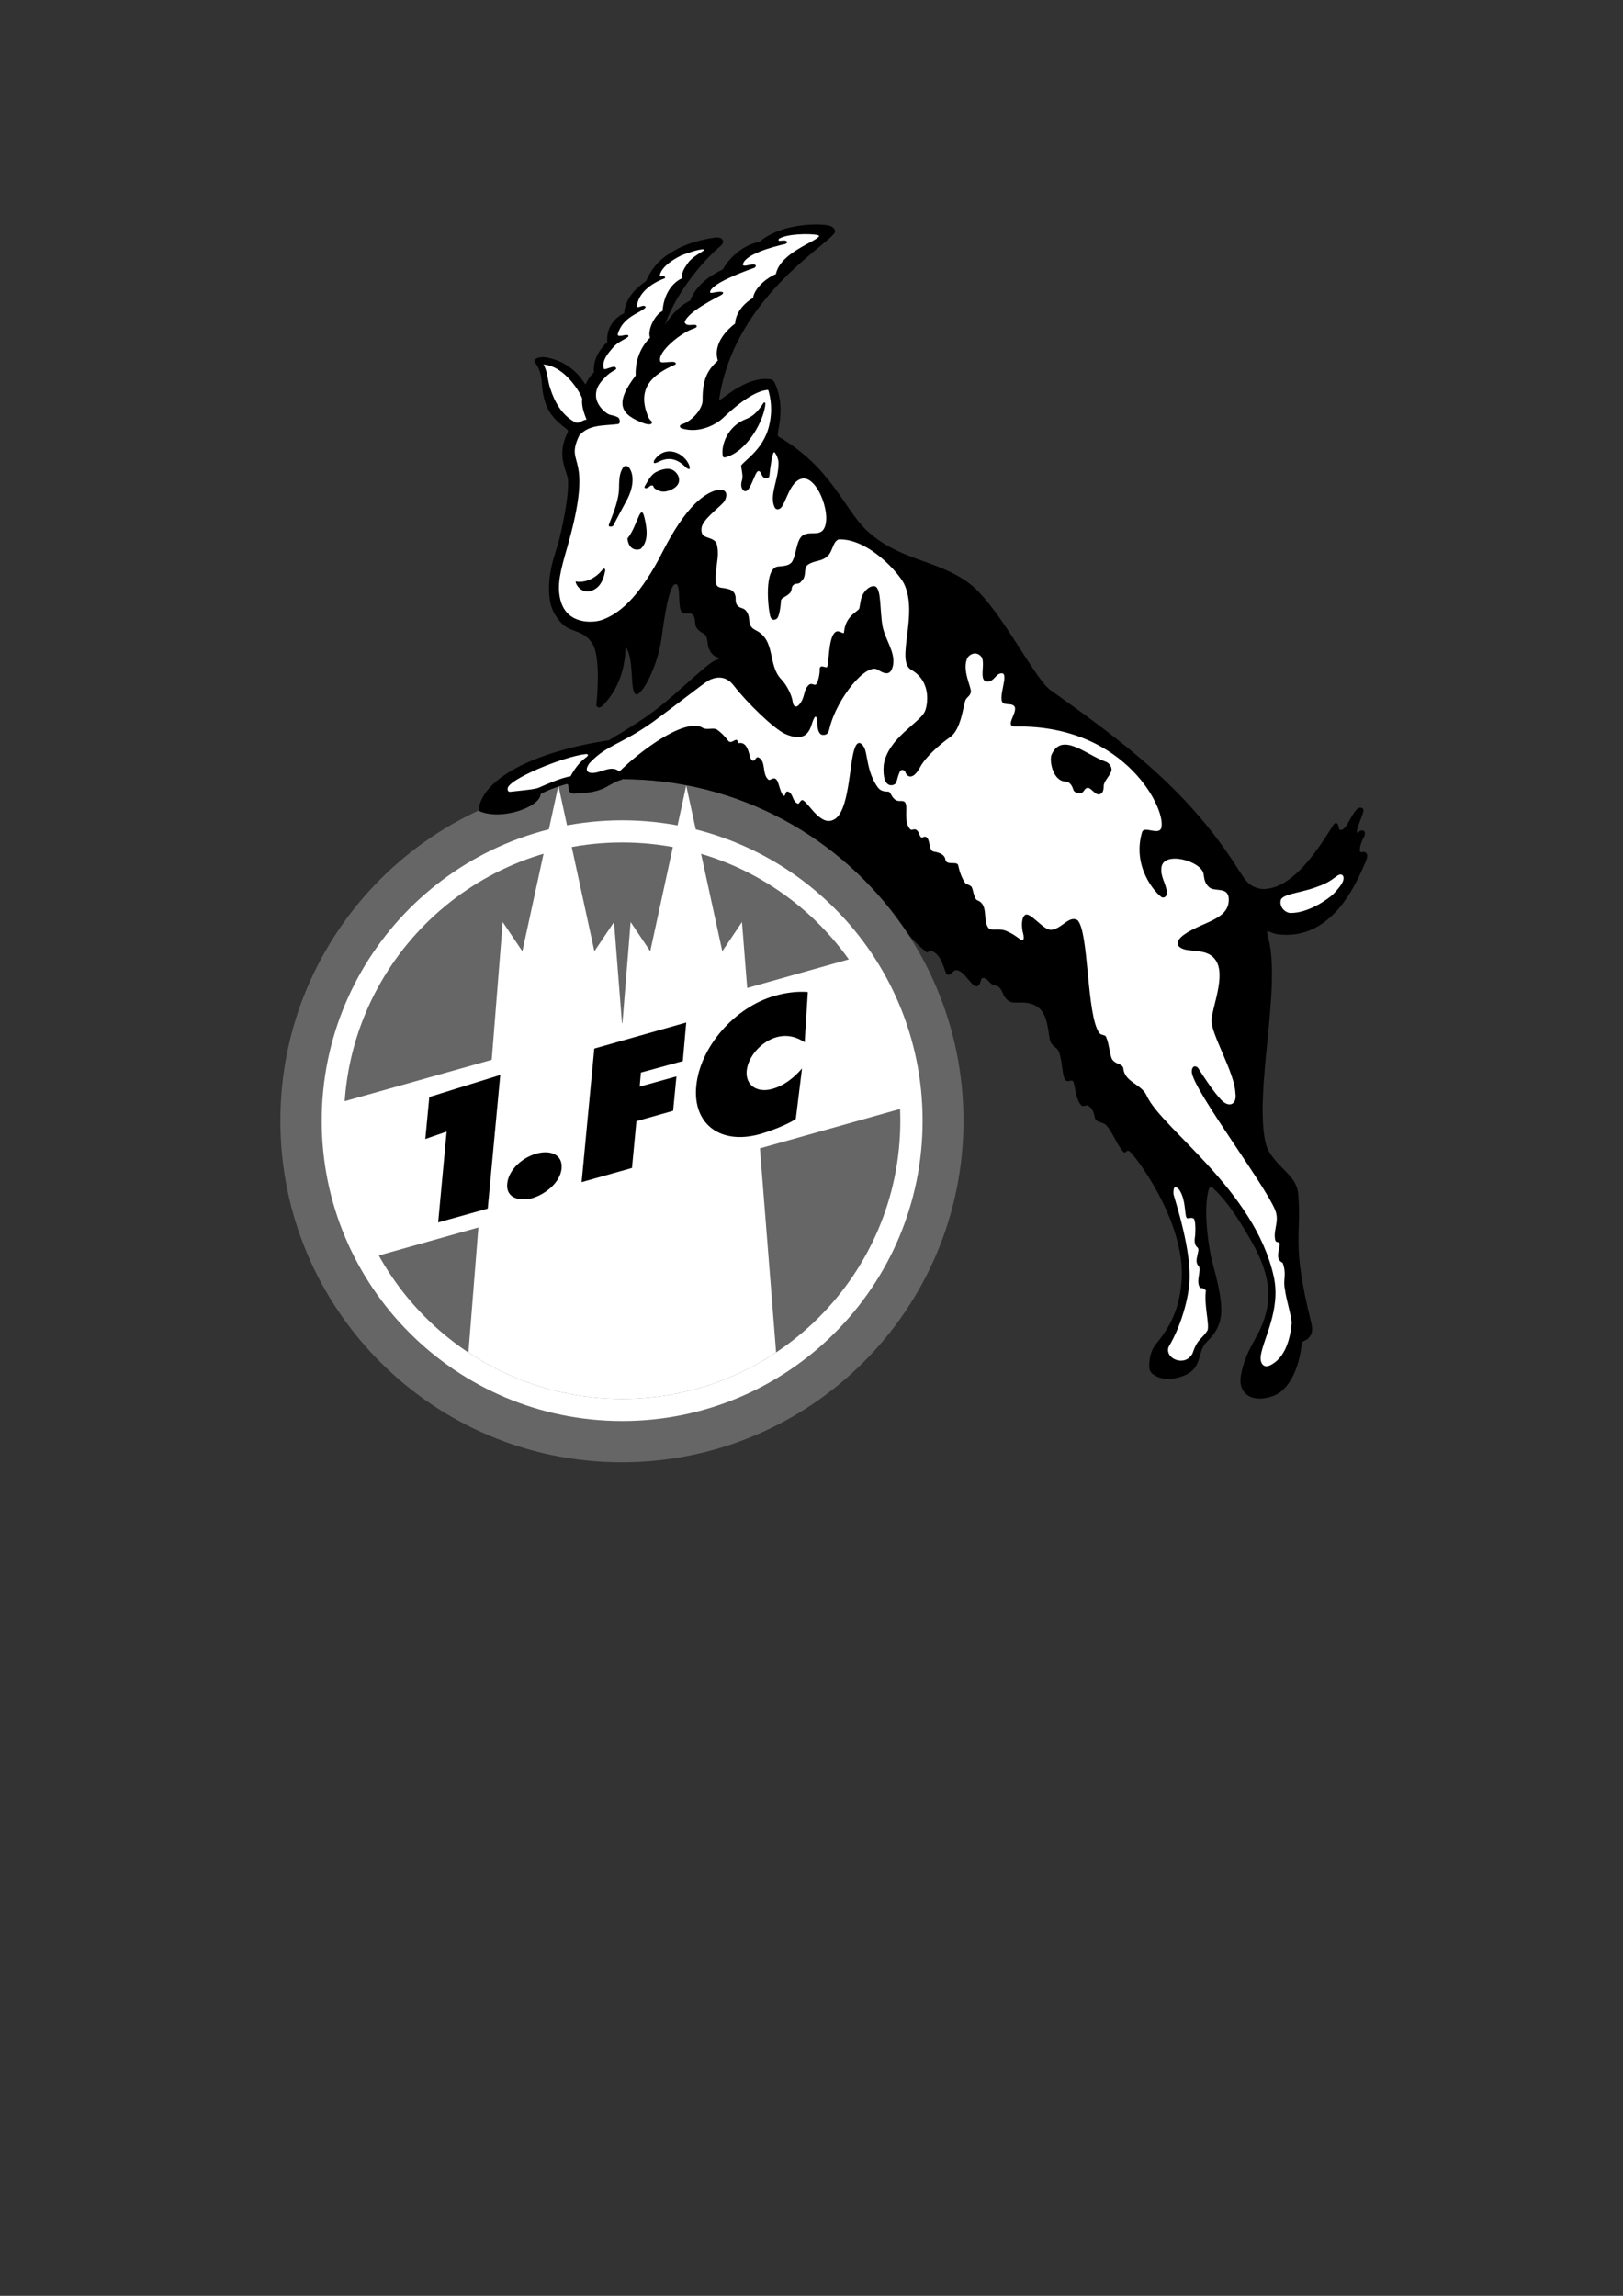 <?xml version="1.0" encoding="UTF-8" standalone="no"?>
<!-- Created with Inkscape (http://www.inkscape.org/) -->

<svg
   xmlns:dc="http://purl.org/dc/elements/1.1/"
   xmlns:cc="http://creativecommons.org/ns#"
   xmlns:rdf="http://www.w3.org/1999/02/22-rdf-syntax-ns#"
   xmlns:svg="http://www.w3.org/2000/svg"
   xmlns="http://www.w3.org/2000/svg"
   xmlns:sodipodi="http://sodipodi.sourceforge.net/DTD/sodipodi-0.dtd"
   xmlns:inkscape="http://www.inkscape.org/namespaces/inkscape"
   width="210mm"
   height="297mm"
   id="svg2"
   version="1.1"
   inkscape:version="0.48.2 r9819"
   sodipodi:docname="FC-grey.svg">
  <rect width="100%" height="100%" fill="#333333" stroke="none"/>
  <defs
     id="defs4" />
  <sodipodi:namedview
     id="base"
     pagecolor="#ffffff"
     bordercolor="#666666"
     borderopacity="1.0"
     inkscape:pageopacity="0.0"
     inkscape:pageshadow="2"
     inkscape:zoom="0.98994949"
     inkscape:cx="339.70415"
     inkscape:cy="697.0672"
     inkscape:document-units="px"
     inkscape:current-layer="layer1"
     showgrid="false"
     inkscape:window-width="1920"
     inkscape:window-height="1017"
     inkscape:window-x="-8"
     inkscape:window-y="-8"
     inkscape:window-maximized="1" />
  <g
     inkscape:label="Ebene 1"
     inkscape:groupmode="layer"
     id="layer1">
    <path
       id="_46749016"
       style="fill:#666666;fill-opacity:1;fill-rule:evenodd"
       d="m 137.109,547.972 c 0,-92.255 74.812,-167.042 166.977,-167.042 92.28,0 167.081,74.786 167.081,167.042 0,92.255 -74.801,167.002 -167.081,167.002 -92.165,0 -166.977,-74.747 -166.977,-167.002 l 0,0 z"
       inkscape:connector-curvature="0" />
    <path
       id="_45949336"
       style="fill:#ffffff;fill-opacity:1;fill-rule:evenodd"
       d="m 157.329,547.972 c 0,-81.117 65.816,-146.886 146.947,-146.886 81.096,0 146.901,65.769 146.901,146.886 0,81.107 -65.805,146.821 -146.901,146.821 -81.132,0 -146.947,-65.715 -146.947,-146.821 l 0,0 z"
       inkscape:connector-curvature="0" />
    <path
       id="_46928568"
       style="fill:#666666;fill-rule:evenodd"
       d="m 168.236,547.958 c 0,-75.129 60.926,-136.041 136.041,-136.041 75.079,0 136.005,60.911 136.005,136.041 0,75.133 -60.926,136.019 -136.005,136.019 -75.115,0 -136.041,-60.886 -136.041,-136.019 l 0,0 z"
       inkscape:connector-curvature="0" />
    <path
       id="_93044744"
       style="fill-rule:evenodd;fill:#ffffff;fill-opacity:1"
       d="m 290.672,465.119 9.607,-14.294 3.997,50.821 4.118,-50.821 9.592,14.294 11.061,-50.929 6.535,-30.088 17.646,81.016 9.617,-14.294 16.667,210.079 0,0.378 c -21.552,14.342 -47.42,22.696 -75.235,22.696 -27.788,0 -53.629,-8.33 -75.168,-22.635 l 0,-0.44 16.728,-210.079 9.621,14.294 17.606,-81.016 17.61,81.016 z m 88.838,195.785 0,0 z m -150.403,0 0,0 z"
       inkscape:connector-curvature="0" />
    <polygon
       id="_92939432"
       style="fill:#ffffff;fill-opacity:1;fill-rule:evenodd"
       transform="matrix(3.543307e-5,0,0,3.543307e-5,119.392,93.465)"
       points="1150480,12624100 1612910,14755500 9223460,12616800 9223460,12616800 8618650,10523800 " />
    <path
       id="_47868120"
       style="fill-rule:evenodd"
       d="m 447.176,460.165 c -2.817,-2.882 -5.327,-6.829 -5.327,-6.829 -30.106,-43.638 -80.533,-72.367 -137.648,-72.367 l -0.292,0.368 c -2.217,0.448 -4.511,1.835 -7.657,3.618 -5.085,2.662 -10.433,2.842 -15.684,3.11 -4.203,-0.268 -1.286,-5.493 -3.846,-4.612 -2.969,0.816 -9.52,3.055 -12.333,4.839 -0.268,6.461 -19.824,13.214 -30.373,8.118 1.235,-15.482 26.945,-28.91 63.728,-34.454 22.934,-13.669 26.18,-17.237 41.265,-30.614 6.779,-6.013 9.899,-8.484 12.092,-8.942 0.982,-0.408 0.292,-1.007 -0.499,-1.033 -2.062,-0.892 -3.044,-2.308 -3.81,-3.951 -1.185,-2.546 -0.394,-5.565 -2.102,-7.157 -2.026,-1.376 -4.496,-2.384 -4.749,-5.736 -0.116,-1.693 -0.242,-4.395 -2.702,-4.586 -3.416,0.101 -4.637,0.841 -5.02,-6.191 -0.181,-3.059 -0.076,-8.014 -1.669,-8.144 -2.293,-0.227 -4.561,7.469 -7.035,26.386 -1.795,13.759 -9.989,29.329 -12.817,27.367 -2.738,-2.383 -0.433,-16.587 -4.612,-22.918 -0.636,-1.134 1.35,15.58 -11.261,28.473 -1.733,1.875 -3.225,0.766 -3.225,-0.191 0.484,-3.477 2.167,-23.694 -1.845,-29.889 -3.174,-5.081 -6.587,-5.349 -11.582,-7.515 -4.103,-1.961 -7.505,-7.187 -8.69,-11.174 -3.337,-12.933 2.535,-26.667 3.669,-31.073 1.109,-4.258 5.63,-23.468 4.496,-31.482 -1.835,-6.103 -4.637,-11.646 -0.6,-21.073 0.6,-0.982 1.083,-1.708 0.282,-2.535 -6.013,-4.626 -10.051,-8.296 -11.748,-17.454 -1.004,-5.402 -0.177,-7.797 -2.239,-12.473 -0.715,-1.875 -2.348,-2.933 -1.784,-4.154 1.286,-1.289 3.196,-1.289 4.955,-1.249 9.974,1.658 15.977,7.249 19.748,13.341 1.3,-2.561 2.344,-4.128 4.168,-5.912 -0.408,-6.18 2.456,-10.867 6.558,-14.894 -0.701,-7.656 4.525,-12.333 8.22,-14.027 0.585,-6.551 4.511,-11.366 10.726,-15.724 4.229,-9.693 10.473,-12.828 14.142,-15.082 3.9,-2.141 9.455,-4.666 19.339,-6.179 4.269,-0.538 5.172,2.113 3.186,3.936 -6.422,5.183 -21.391,21.185 -27.494,38.907 1.936,-3.427 6.602,-9.285 12.409,-12.037 3.275,-8.537 11.224,-12.947 16.042,-15.302 2.814,-5.146 9.007,-11.607 18,-13.532 10.12,-8.664 26.602,-8.433 28.618,-8.382 3.352,0.166 7.541,0.141 8.216,3.185 1.174,4.41 -49,30.221 -56.693,82.277 -0.268,2.333 12.318,-11.86 25.479,-9.718 0.74,0.328 1.3,0.866 1.658,1.618 6.129,13.236 0.307,25.392 1.784,26.295 26.029,15.302 31.684,34.656 42.884,45.613 15.775,15.031 34.233,14.46 49.676,25.605 14.691,10.358 31.506,45.241 40.055,52.442 37,26.335 68.163,49.43 92.891,88.85 3.276,5.135 5.341,8.205 11.683,8.794 13.774,-0.347 25.14,-16.678 34.338,-31.521 0.51,-0.776 1.16,-1.007 1.719,-0.559 1.084,0.827 0.484,3.03 1.632,3.171 3.005,0.419 5.554,-8.574 8.624,-10.549 1.225,-0.867 3.045,-0.126 2.637,1.427 -0.903,3.427 -3.059,7.429 -3.196,10.04 0,0.65 0.56,0.509 0.893,0.09 0.57,-0.676 1.35,-0.917 1.972,-0.791 1.3,0.282 1.174,1.936 0.805,2.752 -1.134,2.116 -2.116,4.269 -2.257,6.753 -0.051,2.102 1.618,0.585 2.626,1.185 1.427,0.635 1.134,2.329 0.368,4.355 -3.846,8.512 -15.644,39.687 -43.688,35.649 -3.579,-0.624 -5.414,-3.236 -4.33,0.777 7.161,24.157 -6.956,76.596 -0.968,101.569 1.719,7.133 9.834,12.918 12.319,16.649 1.466,1.405 3.16,4.374 3.528,7.685 1.889,21.3 -3.528,23.326 6.334,63.013 0.827,3.261 0.726,5.644 -0.968,7.555 -1.759,2.011 -3.074,1.134 -3.608,3.019 -1.286,12.792 -6.559,22.907 -14.089,25.634 -10.397,3.618 -17.187,-1.286 -15.674,-10.051 2.943,-15.85 10.549,-18.884 13.2,-34.999 2.001,-13.669 -6.266,-27.7 -9.083,-32.464 -2.6,-4.381 -9.213,-16.295 -17.393,-23.861 -1.094,-1.34 -1.972,-1.008 -2.355,0.127 -3.12,9.849 0.152,30.065 1.553,35.291 2.308,8.382 4.944,18.69 4.446,25.519 -0.444,6.703 -3.857,10.801 -7.042,13.901 -4.869,4.713 -1.759,12.6 -10.896,16.407 -6.714,2.791 -11.644,1.582 -13.911,0.408 -2.102,-1.336 -3.109,-1.921 -3.337,-4.496 -0.015,-3.07 0.303,-7.465 3.312,-11.224 4.894,-6.103 11.391,-14.753 12.525,-31.022 2.127,-29.481 -24.092,-63.053 -25.75,-63.436 -1.683,-0.383 -1.095,1.098 -2.434,0.715 -2.597,-2.127 -5.695,-10.065 -8.483,-13.034 -1.491,-2.077 -5.251,-1.174 -5.847,-4.142 -0.322,-2.268 -1.25,-4.573 -3.099,-5.54 -1.21,-0.715 -2.088,0.509 -3.186,-0.09 -3.21,-2.51 -3.337,-11.531 -4.381,-12.102 -1.148,-0.499 -2.217,0.419 -3.034,0 -2.344,-1.008 -1.784,-8.563 -3.655,-13.926 -0.867,-2.803 -3.72,-2.716 -4.525,-6.104 -1.246,-6.129 -1.083,-14.092 -7.667,-17.122 -6.753,-2.943 -11.058,1.095 -14.269,-3.774 -1.698,-2.088 -1.416,-5.53 -5.786,-5.988 -2.318,-1.16 -3.25,-3.998 -5.338,-3.362 -1.133,0.332 -0.191,2.52 -2.524,4.001 -3.135,0.217 -6.281,-8.256 -10.625,-7.887 -1.441,0.549 -2.001,2.193 -3.644,2.294 -1.871,0.09 -2.026,-9.48 -8.14,-11.784 -1.109,-0.408 -1.911,1.618 -2.853,0.267 0,0 -2.524,-1.911 -5.428,-4.98 z"
       inkscape:connector-curvature="0" />
    <path
       id="_90523512"
       style="fill:#ffffff;fill-opacity:1;fill-rule:evenodd"
       d="m 299.64,170.064 c 2.626,-3.301 7.938,-4.804 7.707,-5.861 -0.459,-0.954 -2.431,-0.087 -3.912,0 -0.61,0.101 -1.452,-0.051 -1.361,-0.788 2.484,-8.689 10.982,-10.256 13.557,-13.008 0.304,-0.535 0,-0.535 -0.664,-0.907 -1.35,-0.061 -3.492,1.416 -3.492,0.127 1.008,-8.66 11.557,-12.843 13.547,-13.514 0.52,-0.448 0.05,-1.058 -0.6,-1.163 -0.907,0.105 -1.633,0.65 -1.759,-0.444 1.033,-4.305 6.765,-7.747 10.459,-9.581 3.77,-1.553 11.239,-3.846 11.239,-2.701 0,0.459 -5.861,3.301 -7.797,6.194 -1.607,2.379 -3.073,3.936 -3.2,7.696 -5.988,2.94 -8.942,9.578 -9.35,15.897 -4.243,2.192 -7.519,9.899 -6.104,13.073 -4.904,4.753 -7.313,11.633 -7.046,18.512 -10.6,13.872 -7.465,19.159 4.229,23.453 1.723,0.549 3.366,0.65 3.695,-0.178 0.408,-0.83 -1.004,-1.339 -1.528,-2.524 -6.357,-14.179 1.657,-21.264 12.842,-26.028 0.881,-0.419 0.217,-1.416 -1.095,-1.387 -3.019,-0.029 -5.735,0.737 -6.118,-0.217 -1.629,-4.64 10.386,-14.219 16.295,-16.042 2.525,-0.741 1.456,-2.001 0.423,-1.835 -1.592,-0.141 -4.027,0.776 -4.817,-1.286 1.506,-5.226 15.901,-12.141 18.018,-13.377 1.311,-0.831 1.86,-2.308 -4.5,-1.008 -0.61,0.09 -1.26,0.09 -0.978,-0.776 1.21,-3.774 14.677,-9.032 21.531,-11.416 1.08,-0.499 1.387,-2.192 -1.849,-1.557 -1.159,0.181 -3.301,0.957 -3.72,0.09 0.42,-5.096 15.313,-9.032 20.626,-10.18 1.199,-0.405 1.415,-1.095 0.371,-1.604 -1.683,-0.498 -4.359,0.827 -3.34,-0.957 4.016,-2.521 14.601,-2.561 18.285,-1.972 1.033,0.187 1.26,0.419 1.361,0.636 -1.134,2.676 -18.971,7.887 -21.174,18.599 -5.338,2.217 -10.56,7.302 -11.174,11.658 -2.813,1.516 -8.433,6.143 -8.765,12.514 -3.07,2.293 -11.109,9.426 -8.433,18.104 -4.294,4.023 -7.621,8.151 -7.454,19.466 0.065,3.9 -4.995,10.216 -10.231,11.683 -1.463,0.6 -0.878,1.784 0.181,2.066 8.751,2.571 16.891,-2.167 20.065,-5.175 10.101,-9.632 16.829,-13.095 21.376,-13.669 0.831,-0.217 0.831,0.383 0.957,0.841 0.65,2.521 2.217,8.65 0.025,17.263 -2.868,10.777 -11.109,15.772 -13.453,18.704 -0.408,0.419 1.159,4.994 0.328,7.338 -0.954,2.98 0.116,4.814 1.199,5.273 2.994,1.097 5.111,-10.04 6.894,-9.758 1.438,0.076 1.195,2.51 2.915,3.388 0.906,0.321 2.242,0.039 2.398,-0.968 0.216,-3.12 1.376,-10.726 2.127,-11.542 0.549,-0.686 2.242,2.752 2.344,4.854 0.127,8.663 -4.753,16.027 -1.885,22.005 0.625,1.271 2.062,1.17 3.07,0.227 2.611,-2.803 4.395,-12.983 10.217,-14.255 7.836,-1.748 15.594,19.748 10.065,25.479 -2.687,2.282 -6.038,0.282 -9.376,2.116 -3.578,2.088 -3.261,10.065 -5.72,13.377 -1.441,1.467 -3.174,1.694 -6.537,1.976 -7.107,0.534 -4.944,20.841 -3.846,24.461 0.701,2.152 2.217,1.744 3.222,1.007 1.018,-0.866 1.798,-5.045 2.001,-8.945 0.293,-1.221 2.445,-1.734 3.987,-3.236 1.683,-1.3 0.805,-2.712 1.809,-3.987 1.452,-1.607 2.882,-0.191 4.052,-1.987 3.07,-2.549 0.877,-6.551 3.362,-8.23 3.633,-2.398 6.88,-1.199 10.091,-4.728 1.975,-2.192 2.232,-6.829 4.994,-7.62 14.717,-0.358 29.355,16.602 31.864,21.647 7.277,15.059 -4.37,37.801 3.594,42.157 10.025,5.825 7.862,17.137 6.753,19.979 -2.166,5.785 -18.194,13.109 -20.271,26.486 -1.033,12.843 5.67,10.181 6.143,8.574 0.509,-1.603 0.968,-3.706 1.755,-5.313 0.625,-1.412 2.586,-0.787 2.817,0.589 0.383,1.196 3.135,4.637 7.198,-2.933 2.585,-4.803 9.505,-10.993 14.677,-14.561 5.11,-3.618 6.331,-14.944 7.212,-17.519 0.676,-2.243 2.547,-2.243 2.828,-4.623 0.177,-2.484 -4.471,-10.679 -1.708,-16.551 1.3,-1.951 4.41,-3.352 6.728,-0.636 2.445,2.802 -1.502,12.012 2.893,12.228 3.759,0.105 4.178,-4.304 7.439,-4.023 3.312,0.646 -2.662,12.788 0.61,14.662 2.015,0.827 4.525,-0.141 5.555,1.875 0.932,3.347 -5.07,9.451 0.105,9.451 54.822,-0.968 74.837,42.16 71.319,50.044 -1.654,2.983 -8.256,-1.477 -9.209,1.557 -5.009,16.869 6.306,29.646 9.581,31.849 0.968,0.549 2.687,-0.227 2.561,-2.343 -0.549,-4.814 -3.211,-7.379 -2.69,-12.142 0.932,-8.382 19.661,-3.211 20.604,3.174 0.368,2.38 0.495,4.341 2.611,6.357 2.662,2.521 9.058,-0.318 9.683,5.262 0.801,10.827 -12.702,11.452 -22.056,18.165 -4.456,3.428 -3.438,5.811 0.322,7.046 4.507,1.199 11.694,-0.087 15.323,5.237 5.161,7.378 -1.618,22.817 -2.012,29.318 -0.383,6.612 11.455,25.901 11.698,35.75 0.838,4.915 -2.549,7.566 -6.717,3.529 -4.023,-4.219 -8.241,-10.716 -11.376,-15.595 -0.902,-1.531 -3.286,-1.632 -3.236,1.528 -0.051,8.523 40.337,61.091 41.355,69.705 0.932,4.533 -1.593,8.383 -0.52,12.788 0.354,1.289 2.012,0.549 2.138,1.582 0.231,2.919 -2.738,7.339 1.481,9.455 2.102,5.782 0,8.191 1.094,12.969 0.549,4.764 2.803,11.376 3.312,16.179 -1.134,13.568 -6.331,18.856 -10.474,20.871 -3.554,1.781 -5.03,-1.427 -4.713,-4.192 0.942,-8.206 10.04,-22.756 6.407,-39.152 -9.325,-42.182 -54.465,-72.125 -62.005,-88.153 -2.42,-6.039 -11.073,-6.724 -11.567,-13.821 -0.856,-2.294 -3.135,-1.618 -5.07,-3.72 -1.633,-1.834 -1.582,-7.378 -3.327,-11.43 -0.509,-1.275 -2.091,-0.635 -3.261,-1.86 -6.422,-8.447 -5.046,-49.687 -10.766,-55.317 -4.218,-2.358 -7.505,4.203 -12.756,4.749 -4.023,0.423 -10.661,-9.578 -13.095,-7.042 -1.976,1.961 -1.123,7.042 -0.968,7.833 0.203,0.701 1.21,4.219 -0.155,4.219 -1.221,0.05 -3.005,-2.474 -8.09,-4.551 -3.388,-1.235 -6.613,0 -8.18,-1.004 -3.463,-3.759 0.116,-11.632 -5.706,-13.875 -1.632,-0.636 -1.924,-4.803 -2.766,-6.471 -0.802,-1.185 -2.47,-1.098 -3.222,-2.015 -1.582,-2.38 -2.687,-5.312 -3.402,-8.66 -0.585,-2.293 -5.912,0.56 -6.32,-3.073 -0.521,-2.419 -3.362,-3.196 -5.566,-3.579 -2.69,-0.318 -1.567,-6.215 -3.886,-7.198 -1.007,-0.448 -1.376,0.701 -2.423,0.167 -1.084,-1.351 -0.878,-2.626 -2.243,-3.594 -1.145,-0.776 -2.279,0.549 -3.131,-0.408 -3.391,-4.128 -0.69,-11.058 -2.459,-13.11 -1.16,-1.275 -3.175,0.141 -4.944,-1.376 -1.72,-1.326 -2.001,-3.492 -3.034,-3.796 -3.02,-0.05 -4.078,-0.6 -5.313,-2.116 -5.504,-7.696 -4.879,-16.551 -6.764,-19.697 -1.236,-2.077 -3.084,-3.362 -4.472,0.534 -2.752,6.703 -2.459,31.673 -10.487,35.065 -6.165,3.03 -11.668,-7.606 -14.714,-9.491 -1.35,-0.729 -1.607,1.528 -2.575,1.618 -2.802,-1.098 -2.192,-4.449 -4.445,-5.775 -2.217,-0.968 -1.275,2.142 -2.55,1.875 -2.189,-2.012 -2.189,-7.414 -4.128,-8.372 -1.578,-0.61 -2.496,1.225 -3.398,0.448 -3.175,-2.752 -0.957,-8.895 -4.778,-10.831 -1.658,-0.535 -1.401,2.257 -3.109,1.466 -1.643,-0.6 -1.351,-9.299 -6.447,-8.462 -0.751,0.08 -0.509,-1.105 -1.033,-1.564 -1.503,-0.191 -2.55,1.911 -4.128,0.559 -2.141,-2.853 -3.785,-4.229 -5.171,-5.287 -2.142,-1.823 -5.327,0.47 -7.963,-1.506 -9.3,-4.074 -30.604,12.196 -40.211,21.723 -3.503,-3.261 -8.231,0.181 -12.203,0.589 -1.427,0.328 -5.912,0.137 -2.398,-4.716 8.714,-9.209 15.074,-8.751 31.496,-20.484 11.99,-8.794 22.756,-17.368 26.627,-19.889 3.2,-1.658 8.27,-3.019 12.536,2.571 6.002,7.837 19.394,20.987 25.1,23.547 11.748,5.096 12.334,-3.9 13.76,-7.02 1.26,-3.146 2.04,-0.535 1.961,2.445 -0.025,1.964 0.701,4.716 2.308,4.984 3.211,0.379 3.25,-2.052 3.709,-3.608 3.669,-14.435 17.873,-31.799 23.478,-28.231 4.117,2.611 6.537,2.611 7.505,-2.344 1.084,-6.371 -3.835,-12.232 -5.161,-18.935 -1.387,-7.772 -0.534,-18 -3.503,-19.415 -1.733,-0.741 -4.113,0.942 -5.453,2.828 -1.784,2.384 -1.784,4.919 -2.38,7.797 -0.307,1.607 -6.768,3.352 -7.505,11.734 -0.076,1.517 -2.525,-1.502 -4.283,0 -3.604,2.741 -2.954,16.36 -4.113,17.137 -1.336,0.141 -2.969,-1.362 -3.517,0.6 0.292,2.193 -0.929,7.515 -1.987,7.924 -0.878,0.268 -1.82,-0.816 -3.07,-0.09 -3.124,2.615 -1.86,6.233 -4.843,9.686 -1.835,2.239 -3.081,0.676 -3.297,-1.3 -0.433,-3.376 -3.123,-8.422 -5.479,-10.816 -6.919,-7.147 -2.651,-19.061 -12.423,-24.016 -2.943,-1.452 -3.095,-2.879 -3.427,-5.529 -0.127,-2.893 -1.784,-4.905 -3.301,-5.287 -2.687,-0.776 -3.145,-2.232 -3.246,-4.117 0.242,-5.096 -3.554,-5.313 -5.569,-5.732 -4.778,-0.459 -4.929,-1.376 -3.438,-13.29 0.444,-2.879 0.469,-6.191 -0.459,-8.892 -2.499,-3.669 -7.963,-1.326 -7.212,-7.328 0.574,-3.948 7.631,-9.083 10.65,-12.33 1.835,-2.052 2.994,-7.378 -3.301,-6.093 -14.32,3.81 -25.747,29.177 -28.422,34.042 -10.373,18.985 -19.365,26.541 -27.787,29.47 -3.936,1.376 -17.58,2.665 -20.372,-10.715 -1.441,-7.018 0.307,-13.619 3.478,-24.613 13.836,-48.083 -1.618,-38.91 5.952,-54.912 4.864,-5.454 11.784,-4.702 18.791,-5.555 1.553,-0.206 0.993,-2.232 0.625,-2.828 -0.282,-0.548 -1.91,-1.238 -4.067,-1.643 -2.153,-0.358 -6.75,-4.449 -7.147,-8.844 -0.405,-4.814 2.701,-7.797 4.767,-9.899 2.929,-2.892 5.046,-3.21 5.082,-3.846 -0.177,-2.575 -5.58,1.044 -6.049,0 -1.149,-3.987 2.163,-7.656 4.355,-10.231 z m -14.93,25.024 c -0.191,1.744 -0.191,4.445 2.138,10.036 -2.329,0.332 -3.745,2.373 -5.771,1.238 -6.371,-3.478 -9.935,-9.953 -12.001,-16.501 -1.336,-3.756 -1.21,-8.23 -3.312,-11.632 11.008,0.726 19.073,15.569 18.946,16.858 z M 580.656,595.687 c 1.607,0.051 1.376,-0.512 2.792,0 1.26,0.051 1.224,5.45 1.043,8.241 -0.303,1.734 -0.711,4.677 1.123,6.013 1.643,1.401 -2.166,6.598 0.585,9.108 1.528,2.105 -1.708,7.634 0.766,10.679 1.21,0 2.113,0.358 2.763,1.351 -1.044,6.396 1.799,16.486 0.801,19.401 -2.803,4.409 -4.915,3.951 -7.313,11.199 -3.59,7.01 -13.745,2.64 -11.759,-3.019 7.187,-12.153 9.823,-25.685 10.206,-31.597 1.199,-15.338 -6.891,-39.723 -7.783,-43.125 -0.206,-3.07 0.47,-4.904 2.879,-2.152 3.579,5.59 2.294,13.568 3.897,13.9 z M 286.581,370.331 c -3.402,2.535 -5.681,5.735 -7.556,9.224 -4.077,0.639 -10.65,3.391 -15.352,5.503 -1.733,0.907 -8.332,1.416 -14.305,2.102 -0.907,-0.087 -1.134,-0.65 -1.134,-1.376 -0.484,-4.536 27.581,-15.988 38.347,-17.096 0.982,0 1.567,0.473 0,1.643 z"
       inkscape:connector-curvature="0" />
    <path
       id="_47053528"
       style="fill-rule:evenodd"
       d="m 373.509,196.832 c 0.6,-0.177 0.801,0.217 0.801,0.459 -0.459,7.834 -8.776,23.518 -19.592,26.31 -0.639,0.127 -1.033,0.051 -1.261,-0.549 -0.982,-5.454 2.456,-14.728 11.25,-18.105 4.355,-1.694 6.421,-4.586 8.801,-8.115 z"
       inkscape:connector-curvature="0" />
    <path
       id="path2921"
       style="fill-rule:evenodd"
       d="m 540.319,372.267 c 2.752,0.867 3.9,3.694 2.932,5.312 -1.134,2.615 -3.467,4.399 -3.517,6.909 -0.051,2.113 -0.42,3.398 -2.102,3.947 -3.095,0.332 -4.905,-6.089 -7.671,-1.643 -1.502,2.294 -4.623,0.726 -5.031,-0.549 -0.549,-1.972 -1.733,-3.987 -3.72,-4.077 -6.446,-0.188 -8.053,-10.278 -7.021,-13.005 4.969,-11.698 17.213,0.025 26.129,3.106 z"
       inkscape:connector-curvature="0" />
    <path
       id="path2919"
       style="fill-rule:evenodd"
       d="m 337.098,227.627 c 0.495,2.012 0.126,2.153 -1.593,1.004 -5.655,-5.923 -10.484,-4.395 -13.911,-2.597 -1.672,0.686 -2.181,0.635 -1.697,-0.881 5.211,-7.975 14.702,-4.038 17.201,2.474 z"
       inkscape:connector-curvature="0" />
    <path
       id="path2917"
       style="fill-rule:evenodd"
       d="m 307.704,228.721 c 2.842,4.088 1.607,10.459 -0.867,15.226 -1.961,3.669 -5.171,9.542 -6.432,12.102 -0.523,1.542 -1.643,1.643 -2.575,1.225 -0.943,-0.181 3.467,-7.519 4.716,-16.118 0.509,-3.528 -0.434,-8.675 2.138,-12.525 0.881,-1.275 2.203,-0.867 3.02,0.09 l 0,0 z"
       inkscape:connector-curvature="0" />
    <path
       id="path2915"
       style="fill-rule:evenodd"
       d="m 331.63,232.567 c 2.066,4.778 -2.993,7.122 -5.948,7.71 -2.076,0.369 -3.629,-0.216 -5.388,-1.365 -0.968,-0.701 -0.448,-1.195 -1.21,-1.567 -1.582,-0.087 -1.199,0.917 -2.907,1.326 -1.185,0.141 -1.286,-0.408 -0.495,-1.604 1.921,-3.2 2.98,-5.453 6.154,-6.728 2.94,-1.199 7.259,-2.434 9.794,2.228 z"
       inkscape:connector-curvature="0" />
    <path
       id="path2913"
       style="fill-rule:evenodd"
       d="m 315.042,252.647 c 2.46,9.581 0.64,13.291 -1.567,15.583 -0.812,0.737 -5.962,1.654 -6.638,-4.944 2.575,-3.109 4.154,-7.837 5.696,-11.188 1.084,-2.153 1.773,-2.294 2.51,0.548 z"
       inkscape:connector-curvature="0" />
    <path
       id="_90579752"
       style="fill-rule:evenodd"
       d="m 295.945,279.134 c -1.12,6.013 -3.579,9.072 -7.863,10.04 -4.98,0.6 -7.093,-4.904 -6.457,-4.865 4.854,0.878 9.974,-1.874 13.019,-5.811 0.741,-1.044 1.481,-0.318 1.301,0.636 z"
       inkscape:connector-curvature="0" />
    <path
       id="_92920568"
       style="fill:#ffffff;fill-opacity:1;fill-rule:evenodd"
       d="m 656.873,428.364 c 0.863,2.283 -1.557,5.172 -4.067,7.964 -2.496,2.893 -13.2,10.459 -22.131,10.04 -2.481,-0.368 -5.157,-3.07 -4.315,-6.371 0.863,-2.792 9.476,-3.528 16.114,-5.822 4.818,-1.643 7.111,-2.662 10.932,-5.594 2.409,-1.82 2.969,-0.726 3.467,-0.217 z"
       inkscape:connector-curvature="0" />
    <path
       id="_90945896"
       style="fill:#000000;fill-rule:evenodd"
       d="m 209.949,536.378 34.703,-10.781 -6.129,65.335 -24.244,6.764 4.142,-44.399 -10.423,3.605 1.95,-20.524 z m 64.682,34.933 c -0.61,6.765 -7.797,12.536 -14.269,14.512 -6.598,1.708 -12.958,-0.178 -12.318,-7.007 0.636,-7.097 7.833,-13.074 14.344,-14.767 6.461,-1.86 12.882,0.242 12.243,7.262 z m 15.992,-58.618 44.959,-12.741 -1.669,18.856 -20.488,5.605 -0.6,6.88 17.978,-4.995 -1.629,16.819 -17.942,5.082 -2.177,22.871 -24.627,6.93 6.194,-65.306 z m 102.891,-3.084 c -3.619,-2.419 -8.271,-4.002 -13.8,-2.474 -7.339,2.076 -13.861,9.314 -14.562,16.45 -0.65,7.122 5.171,10.907 12.474,8.841 5.63,-1.542 10.307,-5.121 14.587,-10 l -3.034,24.641 c -4.063,2.915 -13.236,6.23 -17.581,7.451 -19.224,5.378 -32.872,-4.854 -31.113,-23.417 1.759,-19.058 18.678,-38.628 38.44,-44.223 5.489,-1.567 11.069,-2.243 16.129,-1.835 l -1.542,24.565 z"
       inkscape:connector-curvature="0" />
    <path
       id="_92552856"
       style="fill:#ffffff;fill-opacity:1;fill-rule:evenodd"
       d="m 287.563,596.551 c -0.257,2.6 -2.091,5.11 -4.102,5.876 -1.911,0.444 -3.287,-1.289 -3.11,-3.901 0.127,-2.676 1.961,-5.186 3.937,-5.58 2.026,-0.791 3.492,1.008 3.275,3.604 z m 10.433,-3.019 c -0.177,2.65 -1.986,5.175 -4.001,5.851 -2.012,0.646 -3.323,-1.188 -3.146,-3.695 0.267,-2.615 1.95,-5.135 3.976,-5.76 1.961,-0.675 3.438,1.033 3.171,3.605 z m 6.88,27.494 c -1.145,13.825 -9.938,24.514 -19.924,27.227 -10.004,2.828 -17.429,-3.362 -16.259,-17.173 1.109,-13.493 9.99,-24.515 19.964,-27.328 9.874,-2.806 17.303,3.795 16.219,17.274 z m -24.258,6.956 c -0.433,4.995 1.874,7.609 5.402,6.703 3.579,-1.008 6.422,-5.135 6.84,-9.939 0.383,-4.739 -1.654,-7.898 -5.399,-6.79 -3.709,1.044 -6.422,5.554 -6.844,10.025 z m 30.21,-29.733 11.86,-3.211 -2.434,29.188 9.95,-2.777 -1.145,13.872 -21.838,5.952 3.608,-43.024 z m 24.905,-6.97 11.43,-3.034 8.664,20.921 0.267,0 c -0.115,-3.604 -0.343,-7.121 -0.05,-10.867 l 1.145,-12.882 11.34,-3.121 -3.594,42.987 -11.376,3.121 -8.512,-19.658 -0.459,0.087 c 0.141,2.892 0.267,5.529 0,8.472 l -1.159,14.027 -11.25,3.059 3.554,-43.114 z m -95.986,26.779 11.506,-3.222 -1.885,18.791 0.267,-0.076 c 0.47,-1.845 1.297,-3.594 2.088,-5.377 l 6.869,-15.403 12.954,-3.568 -11.976,23.775 9.505,19.022 -13.734,3.85 -4.652,-11.556 c -0.545,-1.416 -1.427,-2.727 -1.452,-4.385 l -0.328,0.09 -1.289,17.989 -11.503,3.135 3.63,-43.063 z"
       inkscape:connector-curvature="0" />
  </g>
</svg>
